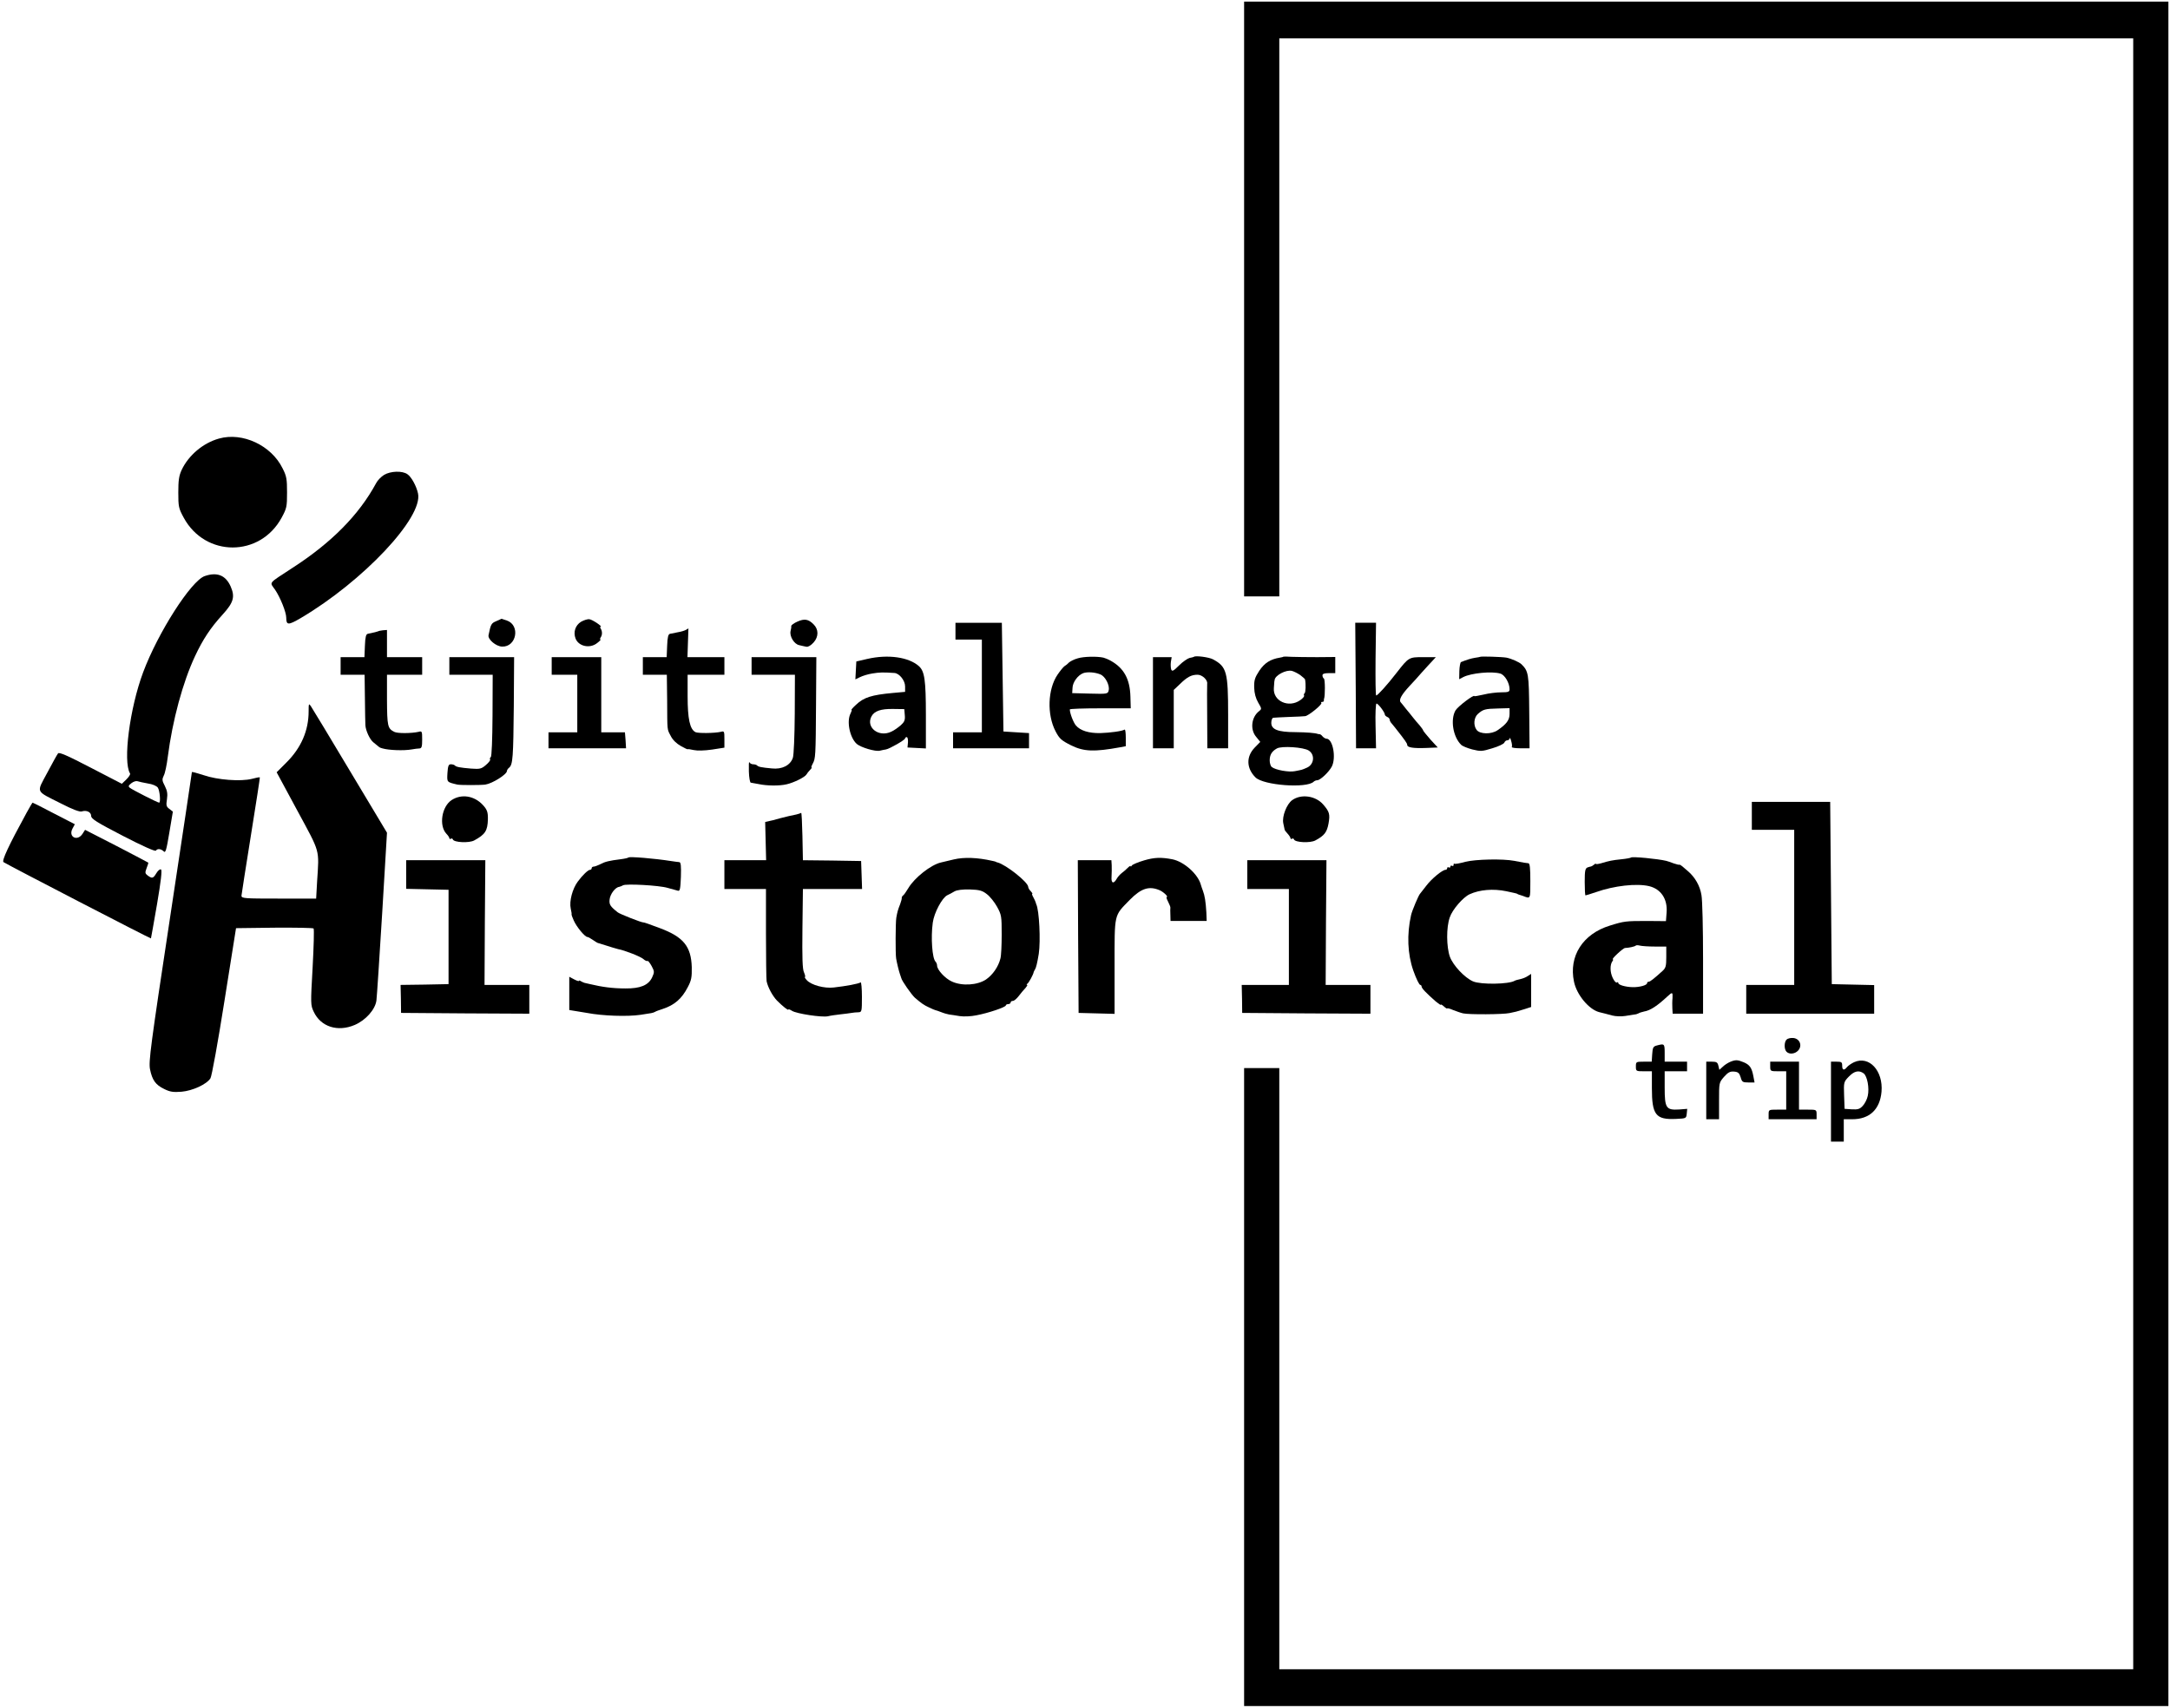 <?xml version="1.0" standalone="no"?>
<!DOCTYPE svg PUBLIC "-//W3C//DTD SVG 20010904//EN"
 "http://www.w3.org/TR/2001/REC-SVG-20010904/DTD/svg10.dtd">
<svg version="1.0" xmlns="http://www.w3.org/2000/svg"
 width="1357pt" height="1068pt" viewBox="0 0 1357 1068"
 preserveAspectRatio="xMidYMid meet">

<g transform="translate(0,1068) scale(0.1,-0.1)"
fill="#000000" stroke="none">
<path d="M7780 8810 l0 -1860 110 0 110 0 0 1745 0 1745 2670 0 2670 0 0
-5100 0 -5100 -2670 0 -2670 0 0 1880 0 1880 -110 0 -110 0 0 -1995 0 -1995
2890 0 2890 0 0 5330 0 5330 -2890 0 -2890 0 0 -1860z"/>
<path d="M1369 7937 c-100 -28 -190 -105 -233 -196 -17 -37 -21 -65 -21 -141
0 -89 2 -99 34 -158 135 -248 477 -248 612 0 32 59 34 69 34 158 0 84 -3 102
-28 151 -70 143 -250 228 -398 186z"/>
<path d="M2402 7710 c-18 -11 -41 -34 -50 -52 -107 -198 -279 -372 -522 -529
-157 -103 -145 -87 -110 -137 33 -49 70 -141 70 -175 0 -48 13 -48 90 -3 390
230 767 630 734 780 -10 46 -41 103 -66 120 -32 23 -106 20 -146 -4z"/>
<path d="M1280 7077 c-85 -30 -292 -353 -385 -602 -84 -225 -127 -559 -82
-632 4 -6 -7 -22 -23 -38 l-28 -27 -195 101 c-148 77 -197 98 -204 89 -6 -7
-36 -62 -68 -122 -68 -128 -76 -109 88 -192 70 -36 115 -53 128 -49 30 10 59
-4 59 -28 0 -18 33 -39 199 -125 120 -62 202 -99 206 -92 9 14 31 12 48 -4 12
-13 17 3 36 117 l22 131 -22 17 c-19 14 -21 22 -15 60 5 34 2 53 -13 83 -18
34 -18 42 -7 65 8 14 19 67 25 116 30 232 94 467 170 630 49 105 97 178 172
260 70 77 80 112 51 178 -31 69 -84 91 -162 64z m-356 -1297 c29 -4 55 -15 63
-26 12 -17 19 -94 8 -94 -9 0 -169 81 -183 93 -11 9 -9 14 10 29 13 10 30 15
38 12 8 -3 37 -9 64 -14z"/>
<path d="M3103 6795 c-31 -13 -34 -19 -48 -88 -5 -26 47 -70 85 -71 90 -3 115
133 30 163 -18 6 -33 11 -34 11 -1 -1 -15 -7 -33 -15z"/>
<path d="M3633 6791 c-35 -22 -49 -64 -34 -104 19 -50 90 -65 135 -29 16 12
25 22 21 22 -4 0 -3 6 1 13 11 15 11 38 1 55 -5 6 -5 12 -1 12 15 0 -51 45
-70 47 -12 2 -35 -6 -53 -16z"/>
<path d="M4986 6792 c-21 -9 -38 -22 -38 -27 1 -6 -1 -20 -4 -31 -8 -33 22
-83 54 -89 15 -4 35 -8 45 -10 11 -2 29 9 45 27 32 36 32 82 -1 114 -32 32
-57 36 -101 16z"/>
<path d="M5975 6733 l0 -53 83 0 82 0 0 -290 0 -290 -90 0 -90 0 0 -50 0 -50
238 0 237 0 0 47 0 48 -80 5 -80 5 -5 340 -5 340 -145 0 -145 0 0 -52z"/>
<path d="M8478 6393 l2 -393 63 0 62 0 -3 140 c-2 77 1 140 6 140 10 0 52 -55
52 -69 0 -5 7 -11 15 -15 8 -3 15 -10 15 -16 0 -6 6 -18 13 -25 6 -8 17 -20
22 -27 63 -80 75 -97 75 -107 0 -16 37 -22 118 -19 l73 3 -46 50 c-24 28 -45
53 -45 56 0 3 -10 18 -22 32 -13 14 -32 37 -43 51 -11 14 -30 38 -43 53 -12
16 -27 34 -33 41 -13 15 6 48 56 102 18 19 53 57 76 84 24 27 54 59 66 72 l22
24 -81 0 c-87 0 -89 -1 -163 -96 -57 -74 -120 -144 -129 -144 -4 0 -5 102 -4
228 l3 227 -65 0 -65 0 3 -392z"/>
<path d="M4290 6741 c-8 -5 -31 -12 -50 -15 -19 -4 -42 -8 -50 -10 -11 -2 -16
-20 -18 -74 l-3 -72 -74 0 -75 0 0 -55 0 -55 75 0 75 0 2 -160 c1 -198 -1
-178 23 -224 12 -24 36 -47 63 -62 23 -13 42 -22 42 -20 0 2 17 0 38 -5 23 -5
66 -4 115 3 l77 12 0 53 c0 49 -1 52 -22 46 -40 -9 -142 -10 -159 -2 -35 18
-49 83 -49 224 l0 135 115 0 115 0 0 55 0 55 -116 0 -115 0 3 90 c2 50 3 90 3
90 0 0 -7 -5 -15 -9z"/>
<path d="M2366 6732 c-3 -2 -31 -9 -66 -16 -11 -2 -16 -20 -18 -74 l-3 -72
-74 0 -75 0 0 -55 0 -55 75 0 75 0 2 -147 c1 -82 2 -157 3 -169 2 -33 27 -88
49 -106 38 -32 41 -34 49 -36 4 -1 8 -2 10 -3 38 -11 132 -15 182 -6 17 3 38
6 48 6 14 1 17 11 17 55 0 52 -1 55 -22 49 -45 -10 -133 -11 -153 0 -41 21
-44 36 -45 200 l0 157 110 0 110 0 0 55 0 55 -110 0 -110 0 0 85 0 85 -26 -2
c-14 -2 -27 -4 -28 -6z"/>
<path d="M5424 6559 l-69 -16 -3 -56 -3 -56 29 14 c16 8 51 19 78 23 43 7 65
8 137 3 31 -2 67 -47 67 -84 l0 -34 -77 -7 c-132 -12 -182 -28 -229 -73 -20
-18 -33 -33 -29 -33 3 0 0 -10 -6 -22 -26 -49 -5 -152 39 -191 26 -22 117 -49
144 -42 13 3 31 7 39 8 22 4 119 59 119 69 0 4 5 8 10 8 6 0 9 -15 8 -32 l-3
-33 58 -3 57 -3 0 208 c0 220 -8 275 -44 307 -63 56 -192 75 -322 45z m234
-351 c3 -31 -2 -43 -24 -63 -16 -14 -42 -33 -60 -41 -79 -38 -161 27 -124 96
18 33 58 47 133 46 l72 -1 3 -37z"/>
<path d="M6741 6563 c-23 -6 -48 -19 -57 -27 -8 -9 -21 -19 -28 -23 -7 -5 -26
-28 -43 -53 -61 -90 -67 -249 -12 -354 24 -46 36 -57 98 -88 79 -39 144 -41
304 -12 l37 7 0 54 c0 30 -3 52 -7 50 -16 -10 -90 -20 -153 -22 -71 -1 -124
15 -152 48 -15 17 -38 76 -38 100 0 4 86 7 191 7 l190 0 -2 73 c-3 111 -41
179 -124 225 -16 9 -37 17 -45 19 -41 9 -123 7 -159 -4z m140 -101 c31 -12 60
-69 52 -100 -5 -22 -9 -23 -117 -20 l-111 3 2 33 c1 35 33 79 67 92 25 9 74 6
107 -8z"/>
<path d="M7466 6572 c-2 -1 -14 -5 -27 -7 -12 -3 -42 -23 -66 -47 -35 -35 -43
-39 -49 -25 -3 10 -4 31 -2 47 l5 30 -59 0 -58 0 0 -285 0 -285 65 0 65 0 0
183 0 182 38 36 c46 45 72 59 111 59 29 0 64 -33 60 -56 -1 -5 -1 -98 0 -206
l1 -198 65 0 65 0 0 210 c0 268 -9 300 -94 346 -25 14 -112 25 -120 16z"/>
<path d="M8026 6573 c-1 -2 -11 -4 -22 -6 -60 -10 -96 -33 -129 -82 -28 -43
-33 -59 -32 -105 1 -37 10 -68 25 -94 23 -39 23 -40 4 -55 -47 -38 -55 -114
-17 -159 l26 -32 -35 -36 c-54 -56 -52 -129 5 -186 50 -50 321 -70 364 -27 5
5 15 9 22 9 19 0 72 50 91 85 29 55 7 175 -33 175 -7 0 -18 7 -25 15 -6 8 -15
14 -18 13 -4 0 -9 1 -12 2 -17 6 -66 10 -139 11 -110 0 -151 17 -151 58 0 18
6 32 13 32 6 1 50 3 97 5 47 1 93 4 102 5 22 3 109 74 101 83 -4 3 -1 6 5 6 7
0 11 3 11 8 -1 4 0 9 1 12 7 16 7 121 -1 126 -5 3 -9 12 -9 20 0 10 12 14 40
14 l40 0 0 50 0 51 -112 -1 c-62 0 -135 1 -161 2 -27 2 -50 2 -51 1z m105
-115 c16 -12 29 -24 30 -27 6 -31 4 -83 -3 -87 -4 -3 -6 -9 -3 -14 3 -5 -8
-18 -24 -29 -72 -51 -171 -6 -165 75 1 21 3 40 3 42 1 1 1 5 2 10 3 28 71 65
108 56 12 -3 36 -15 52 -26z m53 -472 c41 -26 34 -89 -13 -108 -30 -13 -26
-12 -73 -21 -37 -8 -122 7 -145 26 -7 5 -13 24 -13 41 0 35 13 57 45 75 30 17
167 8 199 -13z"/>
<path d="M9256 6572 c-2 -1 -16 -4 -32 -6 -25 -4 -51 -12 -88 -27 -4 -2 -9
-27 -10 -55 l-1 -52 25 13 c50 26 181 38 233 22 28 -9 57 -59 57 -98 0 -16 -8
-19 -52 -19 -29 0 -79 -6 -110 -14 -32 -7 -58 -12 -58 -10 0 14 -102 -63 -118
-89 -33 -57 -16 -165 35 -215 7 -8 39 -21 69 -29 53 -13 61 -13 126 7 38 11
71 27 75 35 3 8 11 15 19 15 8 0 14 6 15 13 0 6 5 -1 9 -17 5 -16 7 -33 4 -38
-3 -4 21 -8 53 -8 l58 0 -2 230 c-2 237 -5 252 -48 295 -14 14 -64 36 -95 42
-29 5 -160 9 -164 5z m184 -357 c0 -38 -19 -64 -75 -102 -39 -27 -111 -25
-131 2 -22 29 -17 78 8 100 33 29 45 32 126 34 l72 2 0 -36z"/>
<path d="M2810 6515 l0 -55 135 0 136 0 -1 -255 c-1 -150 -5 -257 -11 -260 -5
-4 -7 -10 -4 -15 3 -4 -9 -20 -27 -35 -28 -24 -37 -26 -92 -22 -70 6 -93 10
-102 20 -4 4 -15 7 -25 7 -14 0 -18 -11 -21 -55 -3 -58 -5 -56 62 -72 18 -4
146 -4 175 0 45 7 135 64 135 85 0 5 6 15 14 21 23 19 26 66 29 385 l2 306
-202 0 -203 0 0 -55z"/>
<path d="M3450 6515 l0 -55 80 0 80 0 0 -180 0 -180 -90 0 -90 0 0 -50 0 -50
243 0 242 0 -3 50 -4 50 -74 0 -74 0 0 235 0 235 -155 0 -155 0 0 -55z"/>
<path d="M4700 6515 l0 -55 135 0 136 0 -1 -245 c-1 -139 -6 -259 -12 -275
-16 -47 -68 -73 -131 -66 -66 6 -85 10 -93 19 -4 4 -15 7 -25 7 -9 0 -20 6
-23 13 -3 6 -4 -19 -3 -58 1 -38 7 -70 12 -70 6 -1 28 -5 50 -9 51 -11 130
-12 175 -1 44 10 113 44 123 61 4 7 14 20 23 29 8 8 13 15 9 15 -3 0 0 10 7
23 18 33 19 46 21 369 l2 298 -202 0 -203 0 0 -55z"/>
<path d="M1930 6230 c0 -119 -47 -227 -137 -317 l-63 -63 130 -241 c145 -268
136 -237 123 -442 l-6 -107 -234 0 c-215 0 -233 1 -233 18 1 9 27 179 59 377
32 198 57 361 56 363 -2 2 -24 -2 -49 -9 -70 -18 -217 -7 -303 23 -40 13 -73
22 -73 19 0 -3 -61 -411 -136 -906 -123 -811 -135 -905 -126 -952 14 -69 35
-98 89 -124 36 -18 56 -21 108 -17 69 6 157 46 181 84 8 11 47 227 87 480 l73
459 239 3 c131 1 242 -1 246 -5 4 -5 1 -114 -6 -243 -13 -230 -13 -236 7 -278
44 -94 150 -128 257 -82 69 30 128 97 135 153 3 23 19 269 36 546 l30 503
-232 387 c-127 212 -237 395 -245 406 -12 17 -13 14 -13 -35z"/>
<path d="M2824 5676 c-62 -41 -80 -159 -33 -210 11 -11 19 -24 19 -28 0 -5 4
-7 9 -4 5 4 11 2 13 -4 6 -19 102 -24 134 -6 68 37 83 60 85 131 1 46 -5 62
-32 91 -54 58 -134 70 -195 30z"/>
<path d="M8081 5676 c-35 -25 -65 -103 -56 -145 4 -17 7 -34 8 -38 0 -5 9 -17
19 -27 10 -11 18 -24 18 -28 0 -5 4 -7 9 -4 5 4 11 2 13 -4 6 -19 102 -24 134
-6 56 30 72 51 82 106 10 57 6 73 -33 118 -47 55 -138 68 -194 28z"/>
<path d="M10955 5578 l0 -88 133 0 132 0 0 -485 0 -485 -150 0 -150 0 0 -90 0
-90 400 0 400 0 0 90 0 89 -132 3 -133 3 -5 570 -5 570 -245 0 -245 0 0 -87z"/>
<path d="M167 5598 c-115 -210 -157 -302 -145 -310 33 -21 920 -480 922 -477
1 2 18 99 38 214 25 146 32 212 25 217 -6 4 -19 -6 -29 -23 -20 -33 -26 -35
-54 -15 -17 13 -18 18 -7 47 7 18 12 33 10 34 -1 1 -90 48 -198 104 l-197 101
-16 -25 c-32 -49 -90 -20 -63 32 l15 28 -130 67 c-72 38 -132 68 -134 68 -2 0
-18 -28 -37 -62z"/>
<path d="M5010 5596 c-3 -2 -17 -7 -30 -10 -14 -3 -35 -7 -47 -10 -52 -13 -69
-17 -78 -20 -5 -2 -23 -7 -40 -10 l-30 -7 3 -120 3 -119 -130 0 -131 0 0 -90
0 -90 130 0 130 0 0 -277 c0 -153 2 -288 4 -300 8 -38 37 -92 65 -121 35 -35
71 -64 71 -56 0 4 10 0 23 -8 28 -18 186 -42 224 -34 15 4 51 9 78 12 28 3 59
7 70 9 11 2 30 4 43 4 21 1 22 4 22 97 0 52 -4 93 -8 90 -14 -9 -89 -23 -168
-32 -59 -7 -141 15 -169 46 -10 11 -15 20 -11 20 3 0 1 12 -6 28 -10 20 -12
90 -10 275 l3 247 185 0 185 0 -3 88 -3 87 -182 3 -182 2 -3 151 c-2 83 -5
148 -8 145z"/>
<path d="M3930 5317 c-3 -3 -25 -8 -50 -11 -71 -9 -96 -15 -126 -31 -16 -8
-35 -15 -41 -15 -7 0 -13 -4 -13 -10 0 -5 -4 -10 -10 -10 -12 0 -47 -33 -77
-74 -33 -44 -54 -123 -44 -168 5 -21 7 -38 5 -38 -1 0 5 -17 14 -37 18 -41 70
-103 85 -103 5 0 21 -9 35 -19 15 -10 29 -19 32 -19 3 -1 12 -3 20 -6 53 -17
96 -30 105 -32 40 -7 142 -47 158 -62 10 -9 22 -15 26 -12 3 3 15 -12 26 -32
18 -34 18 -38 3 -71 -23 -49 -74 -70 -167 -69 -79 0 -146 9 -221 27 -14 3 -29
7 -35 8 -5 2 -16 6 -22 10 -7 5 -13 6 -13 2 0 -3 -13 1 -30 10 l-30 16 0 -104
0 -104 43 -7 c23 -4 53 -9 67 -11 99 -19 254 -24 335 -12 69 10 79 12 90 18 6
4 28 12 50 19 73 24 119 64 156 136 23 43 26 63 25 125 -4 130 -52 189 -199
244 -64 24 -100 37 -104 36 -9 -2 -149 53 -160 63 -47 37 -54 49 -51 79 3 34
35 77 59 80 8 2 19 6 25 10 18 11 225 0 279 -16 28 -8 57 -16 65 -18 12 -3 15
12 18 87 2 68 0 91 -10 92 -7 0 -31 4 -53 7 -102 16 -258 29 -265 22z"/>
<path d="M5965 5305 c-33 -8 -69 -16 -80 -19 -63 -14 -166 -95 -205 -161 -13
-22 -28 -43 -33 -46 -5 -3 -8 -10 -8 -15 1 -5 -4 -22 -10 -39 -14 -35 -18 -50
-24 -85 -5 -29 -6 -226 -1 -255 5 -29 17 -78 23 -95 3 -8 7 -20 9 -27 3 -17
65 -105 85 -123 41 -35 56 -46 89 -61 19 -9 37 -17 40 -17 3 0 19 -6 35 -12
17 -7 39 -13 50 -15 11 -1 41 -6 66 -10 27 -4 72 -2 105 5 75 14 184 51 184
62 0 4 7 8 15 8 8 0 15 5 15 10 0 6 6 10 14 10 8 0 24 14 37 31 13 17 32 40
42 50 9 11 14 19 10 19 -5 0 -3 4 2 8 9 6 37 57 39 72 1 3 4 10 8 16 7 10 15
43 24 99 12 80 3 273 -16 310 -1 3 -3 8 -4 13 -1 4 -7 17 -14 30 -7 12 -10 22
-7 22 4 0 -1 7 -9 16 -9 8 -16 21 -16 27 -1 30 -139 139 -192 153 -5 1 -9 2
-10 4 -2 1 -12 4 -23 6 -92 21 -176 24 -240 9z m206 -217 c19 -14 48 -50 64
-79 28 -51 29 -60 29 -174 0 -66 -3 -133 -8 -150 -13 -52 -48 -102 -90 -131
-54 -36 -150 -42 -213 -13 -43 19 -93 74 -93 100 0 8 -4 19 -10 25 -20 20 -30
148 -17 243 8 62 59 157 91 172 11 5 32 16 45 24 16 9 50 13 97 12 59 -2 77
-7 105 -29z"/>
<path d="M7155 5299 c-38 -11 -73 -26 -77 -32 -4 -7 -8 -9 -8 -4 0 4 -8 -1
-18 -11 -10 -10 -27 -25 -38 -33 -10 -8 -24 -23 -30 -34 -20 -36 -36 -30 -33
11 1 22 2 54 1 72 l-2 32 -105 0 -105 0 2 -477 3 -478 113 -3 112 -3 0 296 c0
338 -5 314 95 417 71 72 120 88 185 61 25 -10 59 -43 46 -43 -4 0 0 -13 9 -30
8 -16 15 -33 14 -37 -1 -4 -1 -25 0 -45 l1 -38 113 0 113 0 -2 53 c-4 68 -10
106 -22 137 -5 14 -11 30 -12 35 -17 67 -106 147 -180 161 -68 13 -111 12
-175 -7z"/>
<path d="M10200 5317 c-3 -3 -30 -8 -60 -11 -59 -6 -77 -10 -127 -25 -18 -5
-33 -7 -33 -4 0 3 -6 1 -12 -5 -7 -6 -15 -10 -18 -11 -3 0 -13 -3 -22 -6 -15
-6 -18 -20 -18 -91 0 -46 2 -84 5 -84 3 0 31 9 64 20 116 41 255 56 333 38 75
-18 117 -81 110 -166 l-4 -53 -116 1 c-136 0 -145 -1 -235 -29 -169 -52 -258
-191 -224 -351 17 -82 93 -173 157 -190 22 -5 59 -15 81 -21 23 -6 59 -7 83
-3 22 4 48 8 56 9 9 0 20 4 26 7 6 4 22 9 36 12 38 6 83 36 145 94 31 29 34
28 32 -10 -2 -18 -2 -48 -1 -65 l2 -33 95 0 95 0 0 343 c0 188 -4 368 -10 399
-9 57 -40 112 -85 150 -11 10 -27 23 -35 30 -8 7 -16 11 -18 10 -1 -2 -17 2
-35 8 -18 7 -39 14 -47 16 -54 13 -213 28 -220 21z m148 -557 l72 0 0 -65 c0
-57 -3 -69 -24 -88 -53 -48 -77 -67 -86 -67 -6 0 -10 -4 -10 -9 0 -13 -48 -26
-90 -25 -45 1 -90 14 -90 26 0 5 -4 7 -9 3 -6 -3 -17 10 -26 29 -17 36 -18 81
-2 104 5 6 6 12 3 12 -12 0 63 70 76 71 25 1 62 9 67 15 3 3 15 3 26 0 11 -3
53 -6 93 -6z"/>
<path d="M9163 5290 c-35 -10 -65 -15 -68 -12 -3 3 -5 0 -5 -7 0 -7 -4 -9 -10
-6 -5 3 -10 1 -10 -5 0 -6 -4 -8 -10 -5 -5 3 -10 1 -10 -4 0 -6 -4 -11 -10
-11 -20 0 -88 -56 -121 -100 -19 -25 -36 -47 -39 -50 -8 -7 -51 -108 -56 -134
-27 -120 -22 -243 14 -346 19 -53 37 -90 44 -90 4 0 8 -5 8 -10 0 -11 28 -40
88 -93 18 -15 32 -24 32 -21 0 4 9 -1 20 -11 11 -10 20 -15 20 -12 0 3 17 -1
37 -10 21 -8 49 -18 63 -21 36 -8 249 -7 290 2 40 8 40 8 95 25 l40 13 0 103
0 104 -22 -14 c-11 -8 -33 -16 -47 -19 -14 -3 -29 -7 -34 -10 -36 -22 -210
-25 -260 -4 -53 23 -125 100 -145 154 -22 62 -23 184 -1 246 16 49 83 126 124
145 63 29 148 36 230 19 42 -9 65 -14 68 -16 1 -2 5 -3 10 -5 4 -1 15 -5 25
-8 49 -19 47 -23 47 93 0 81 -3 110 -12 111 -14 1 -32 4 -88 15 -72 14 -243
10 -307 -6z"/>
<path d="M2540 5210 l0 -89 133 -3 132 -3 0 -295 0 -295 -150 -3 -150 -2 2
-88 1 -87 401 -3 401 -2 0 90 0 90 -140 0 -140 0 2 390 3 390 -247 0 -248 0 0
-90z"/>
<path d="M7800 5210 l0 -90 130 0 130 0 0 -300 0 -300 -147 0 -148 0 2 -87 1
-88 401 -3 401 -2 0 90 0 90 -140 0 -140 0 2 390 3 390 -247 0 -248 0 0 -90z"/>
<path d="M11172 4178 c-15 -15 -16 -60 0 -76 18 -18 53 -14 73 8 27 30 10 74
-30 78 -17 2 -36 -3 -43 -10z"/>
<path d="M10360 4141 c-22 -6 -25 -13 -28 -54 l-3 -47 -50 0 c-48 0 -49 -1
-49 -30 0 -29 1 -30 50 -30 l50 0 0 -105 c0 -168 24 -199 151 -193 63 3 64 3
67 33 l3 30 -51 -4 c-81 -5 -90 9 -90 136 l0 103 70 0 70 0 0 30 0 30 -70 0
-70 0 0 55 c0 58 -2 59 -50 46z"/>
<path d="M10820 4039 c-14 -6 -35 -19 -46 -30 l-22 -20 -6 25 c-5 22 -12 26
-41 26 l-35 0 0 -180 0 -180 40 0 40 0 0 115 c0 114 0 114 31 150 26 29 38 35
63 33 25 -2 33 -9 41 -35 8 -30 13 -33 48 -33 l39 0 -7 37 c-10 55 -23 73 -60
89 -39 16 -51 17 -85 3z"/>
<path d="M11595 4037 c-17 -8 -36 -21 -44 -30 -19 -24 -31 -21 -31 8 0 22 -4
25 -35 25 l-35 0 0 -250 0 -250 40 0 40 0 0 70 0 70 53 0 c108 0 173 61 183
172 11 131 -77 227 -171 185z m59 -70 c23 -17 37 -93 26 -141 -4 -21 -19 -49
-31 -62 -19 -21 -31 -24 -69 -22 l-45 3 -3 84 c-3 83 -2 85 30 118 34 35 63
41 92 20z"/>
<path d="M11070 4010 c0 -29 1 -30 50 -30 l50 0 0 -120 0 -120 -55 0 c-54 0
-55 0 -55 -30 l0 -30 150 0 150 0 0 30 c0 30 -1 30 -55 30 l-55 0 0 150 0 150
-90 0 -90 0 0 -30z"/>
</g>
</svg>
